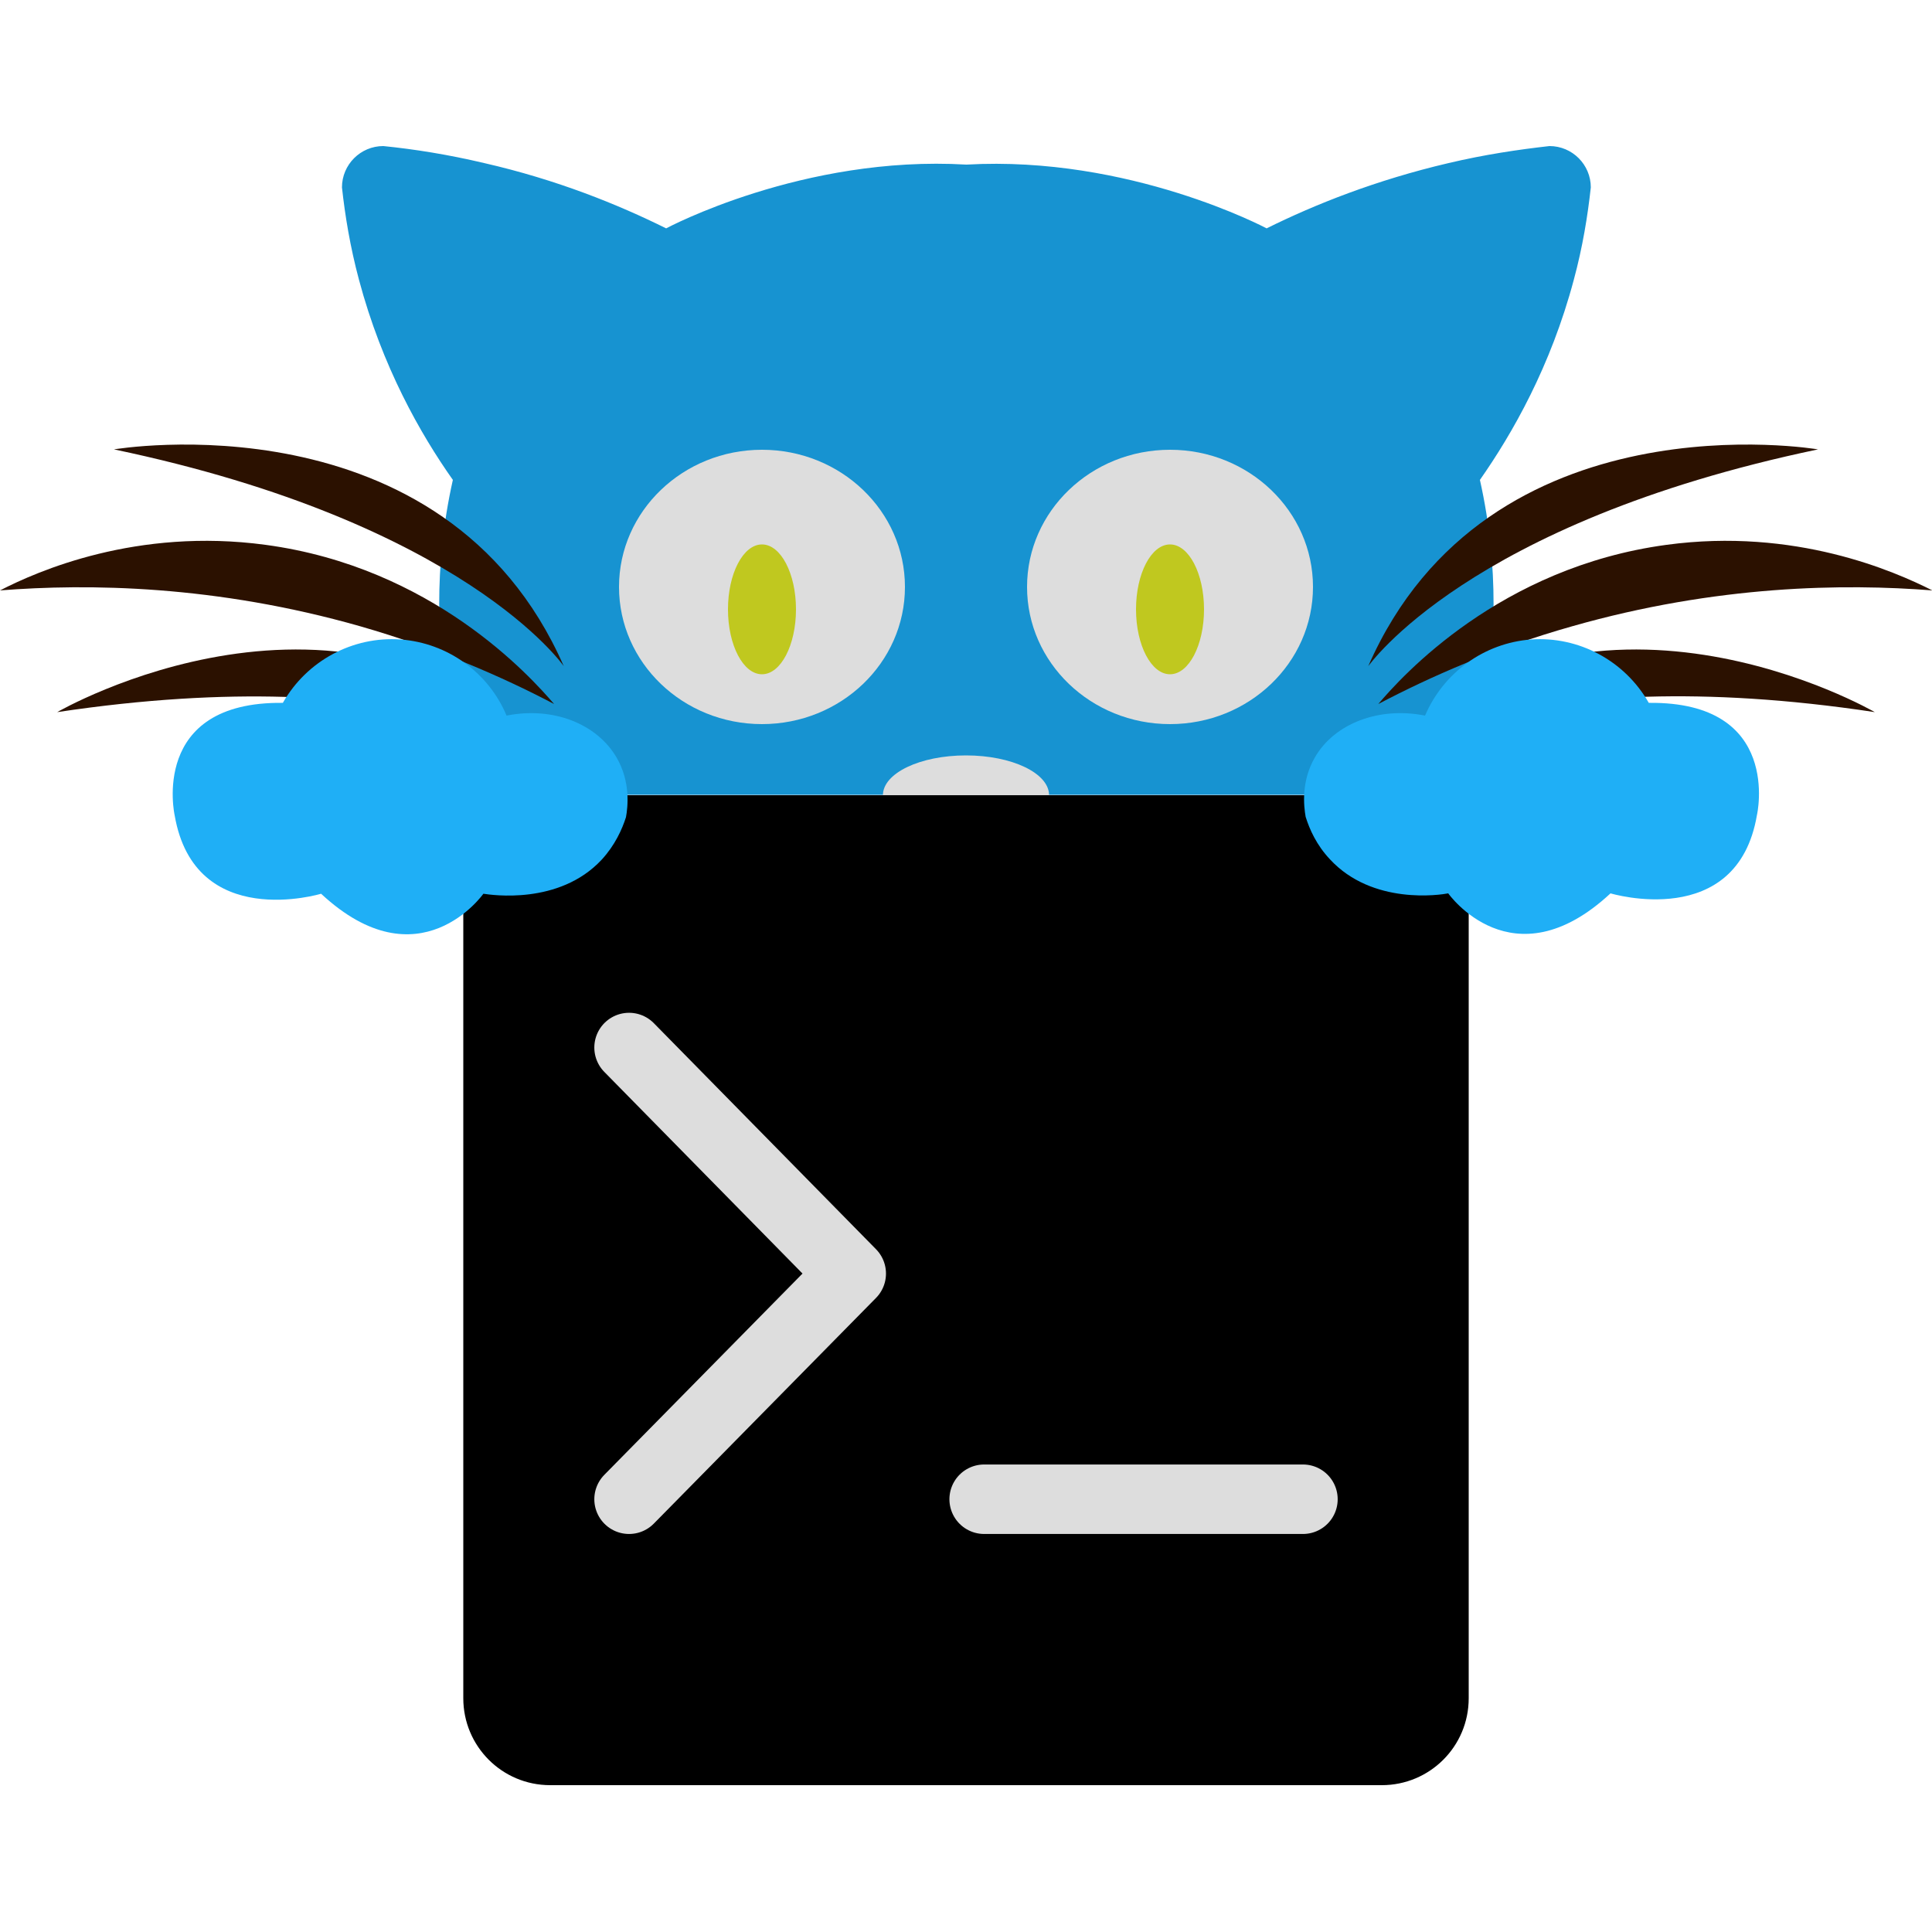<svg width="512" height="512" viewBox="0 0 512 512" fill="none" xmlns="http://www.w3.org/2000/svg">
<g clip-path="url(#clip0_31_600)">
<path d="M145.818 210.739H366.182C378.982 210.739 389.222 221.082 389.222 233.779V450.048C389.222 462.848 378.88 473.088 366.182 473.088H145.818C133.018 473.088 122.778 462.746 122.778 450.048V233.882C122.778 221.082 133.12 210.739 145.818 210.739Z" fill="black"/>
<path d="M166.707 277.606L225.587 337.51L166.707 397.312" stroke="#DDDDDD" stroke-width="18.414" stroke-miterlimit="10" stroke-linecap="round" stroke-linejoin="round"/>
<path d="M260.813 397.312H345.293" stroke="#DDDDDD" stroke-width="18.414" stroke-miterlimit="10" stroke-linecap="round" stroke-linejoin="round"/>
<path d="M421.581 49.664C421.581 43.622 416.666 38.707 410.624 38.707C402.432 39.629 393.421 40.96 383.898 43.213C364.646 47.718 348.467 54.169 335.667 60.518C335.667 60.518 299.418 41.165 256.102 43.622C212.787 41.062 176.538 60.518 176.538 60.518C163.738 54.169 147.558 47.616 128.307 43.213C118.784 40.96 109.773 39.526 101.581 38.707C95.539 38.707 90.624 43.622 90.624 49.664C91.443 57.139 92.774 65.331 95.13 74.137C101.274 97.177 111.411 114.995 120.013 127.181C109.466 174.182 125.338 210.637 125.338 210.637H256H386.867C386.867 210.637 402.739 174.182 392.192 127.181C400.794 114.893 410.931 97.177 417.075 74.137C419.43 65.433 420.762 57.139 421.581 49.664Z" fill="#1793D1"/>
<path d="M201.933 191.897C222.858 191.897 239.821 175.622 239.821 155.545C239.821 135.469 222.858 119.193 201.933 119.193C181.008 119.193 164.045 135.469 164.045 155.545C164.045 175.622 181.008 191.897 201.933 191.897Z" fill="#DDDDDD"/>
<path d="M310.067 191.897C330.992 191.897 347.955 175.622 347.955 155.545C347.955 135.469 330.992 119.193 310.067 119.193C289.142 119.193 272.179 135.469 272.179 155.545C272.179 175.622 289.142 191.897 310.067 191.897Z" fill="#DDDDDD"/>
<path d="M201.933 178.688C206.91 178.688 210.944 170.986 210.944 161.484C210.944 151.983 206.91 144.281 201.933 144.281C196.956 144.281 192.922 151.983 192.922 161.484C192.922 170.986 196.956 178.688 201.933 178.688Z" fill="#C0C81F"/>
<path d="M310.067 178.688C315.044 178.688 319.078 170.986 319.078 161.484C319.078 151.983 315.044 144.281 310.067 144.281C305.09 144.281 301.056 151.983 301.056 161.484C301.056 170.986 305.09 178.688 310.067 178.688Z" fill="#C0C81F"/>
<path d="M233.984 210.739C233.984 204.902 243.814 200.192 256 200.192C268.186 200.192 278.016 204.902 278.016 210.739" fill="#DDDDDD"/>
<path d="M30.208 119.091C123.187 138.547 149.402 176.538 149.402 176.538C117.658 104.141 30.208 119.091 30.208 119.091Z" fill="#2B1100"/>
<path d="M15.155 188.723C109.158 174.592 146.842 201.011 146.842 201.011C91.853 144.179 15.155 188.723 15.155 188.723Z" fill="#2B1100"/>
<path d="M70.349 144.384C36.25 139.776 9.933 151.347 0 156.467C23.347 154.624 57.139 155.034 95.539 165.991C115.814 171.827 133.018 179.303 146.842 186.573C140.493 179.2 114.586 150.323 70.349 144.384Z" fill="#2B1100"/>
<path d="M481.792 119.091C481.792 119.091 394.342 104.141 362.598 176.538C362.701 176.538 388.813 138.547 481.792 119.091Z" fill="#2B1100"/>
<path d="M365.158 201.011C365.158 201.011 402.944 174.489 496.845 188.723C496.845 188.723 420.147 144.179 365.158 201.011Z" fill="#2B1100"/>
<path d="M441.651 144.384C397.517 150.323 371.507 179.2 365.261 186.573C379.085 179.303 396.288 171.725 416.563 165.991C454.963 155.034 488.755 154.624 512.102 156.467C501.965 151.347 475.648 139.776 441.651 144.384Z" fill="#2B1100"/>
<path d="M134.246 189.644C129.434 178.176 118.579 170.393 106.189 169.472C93.491 168.55 81.306 175.104 74.957 186.265C39.526 185.856 46.285 216.064 46.285 216.064C51.61 246.988 85.094 236.851 85.094 236.851C111.104 261.017 128.102 236.851 128.102 236.851C130.15 237.158 148.173 239.923 159.437 227.84C163.021 223.948 164.864 219.75 165.888 216.576C166.4 213.811 167.117 207.155 163.43 200.806C158.208 191.795 146.534 187.187 134.246 189.644Z" fill="#1FAFF6"/>
<path d="M436.941 186.265C430.592 175.104 418.406 168.55 405.709 169.472C393.421 170.393 382.566 178.176 377.651 189.644C365.363 187.187 353.587 191.795 348.467 200.704C344.781 207.052 345.498 213.606 346.01 216.473C347.034 219.75 348.877 223.948 352.461 227.737C363.725 239.923 381.747 237.158 383.795 236.748C383.795 236.748 400.794 260.915 426.803 236.748C426.803 236.748 460.39 246.886 465.613 215.961C465.613 216.064 472.474 185.856 436.941 186.265Z" fill="#1FAFF6"/>
</g>
<defs>
<clipPath id="clip0_31_600">
<rect width="512" height="512" fill="white"/>
</clipPath>
</defs>
</svg>
